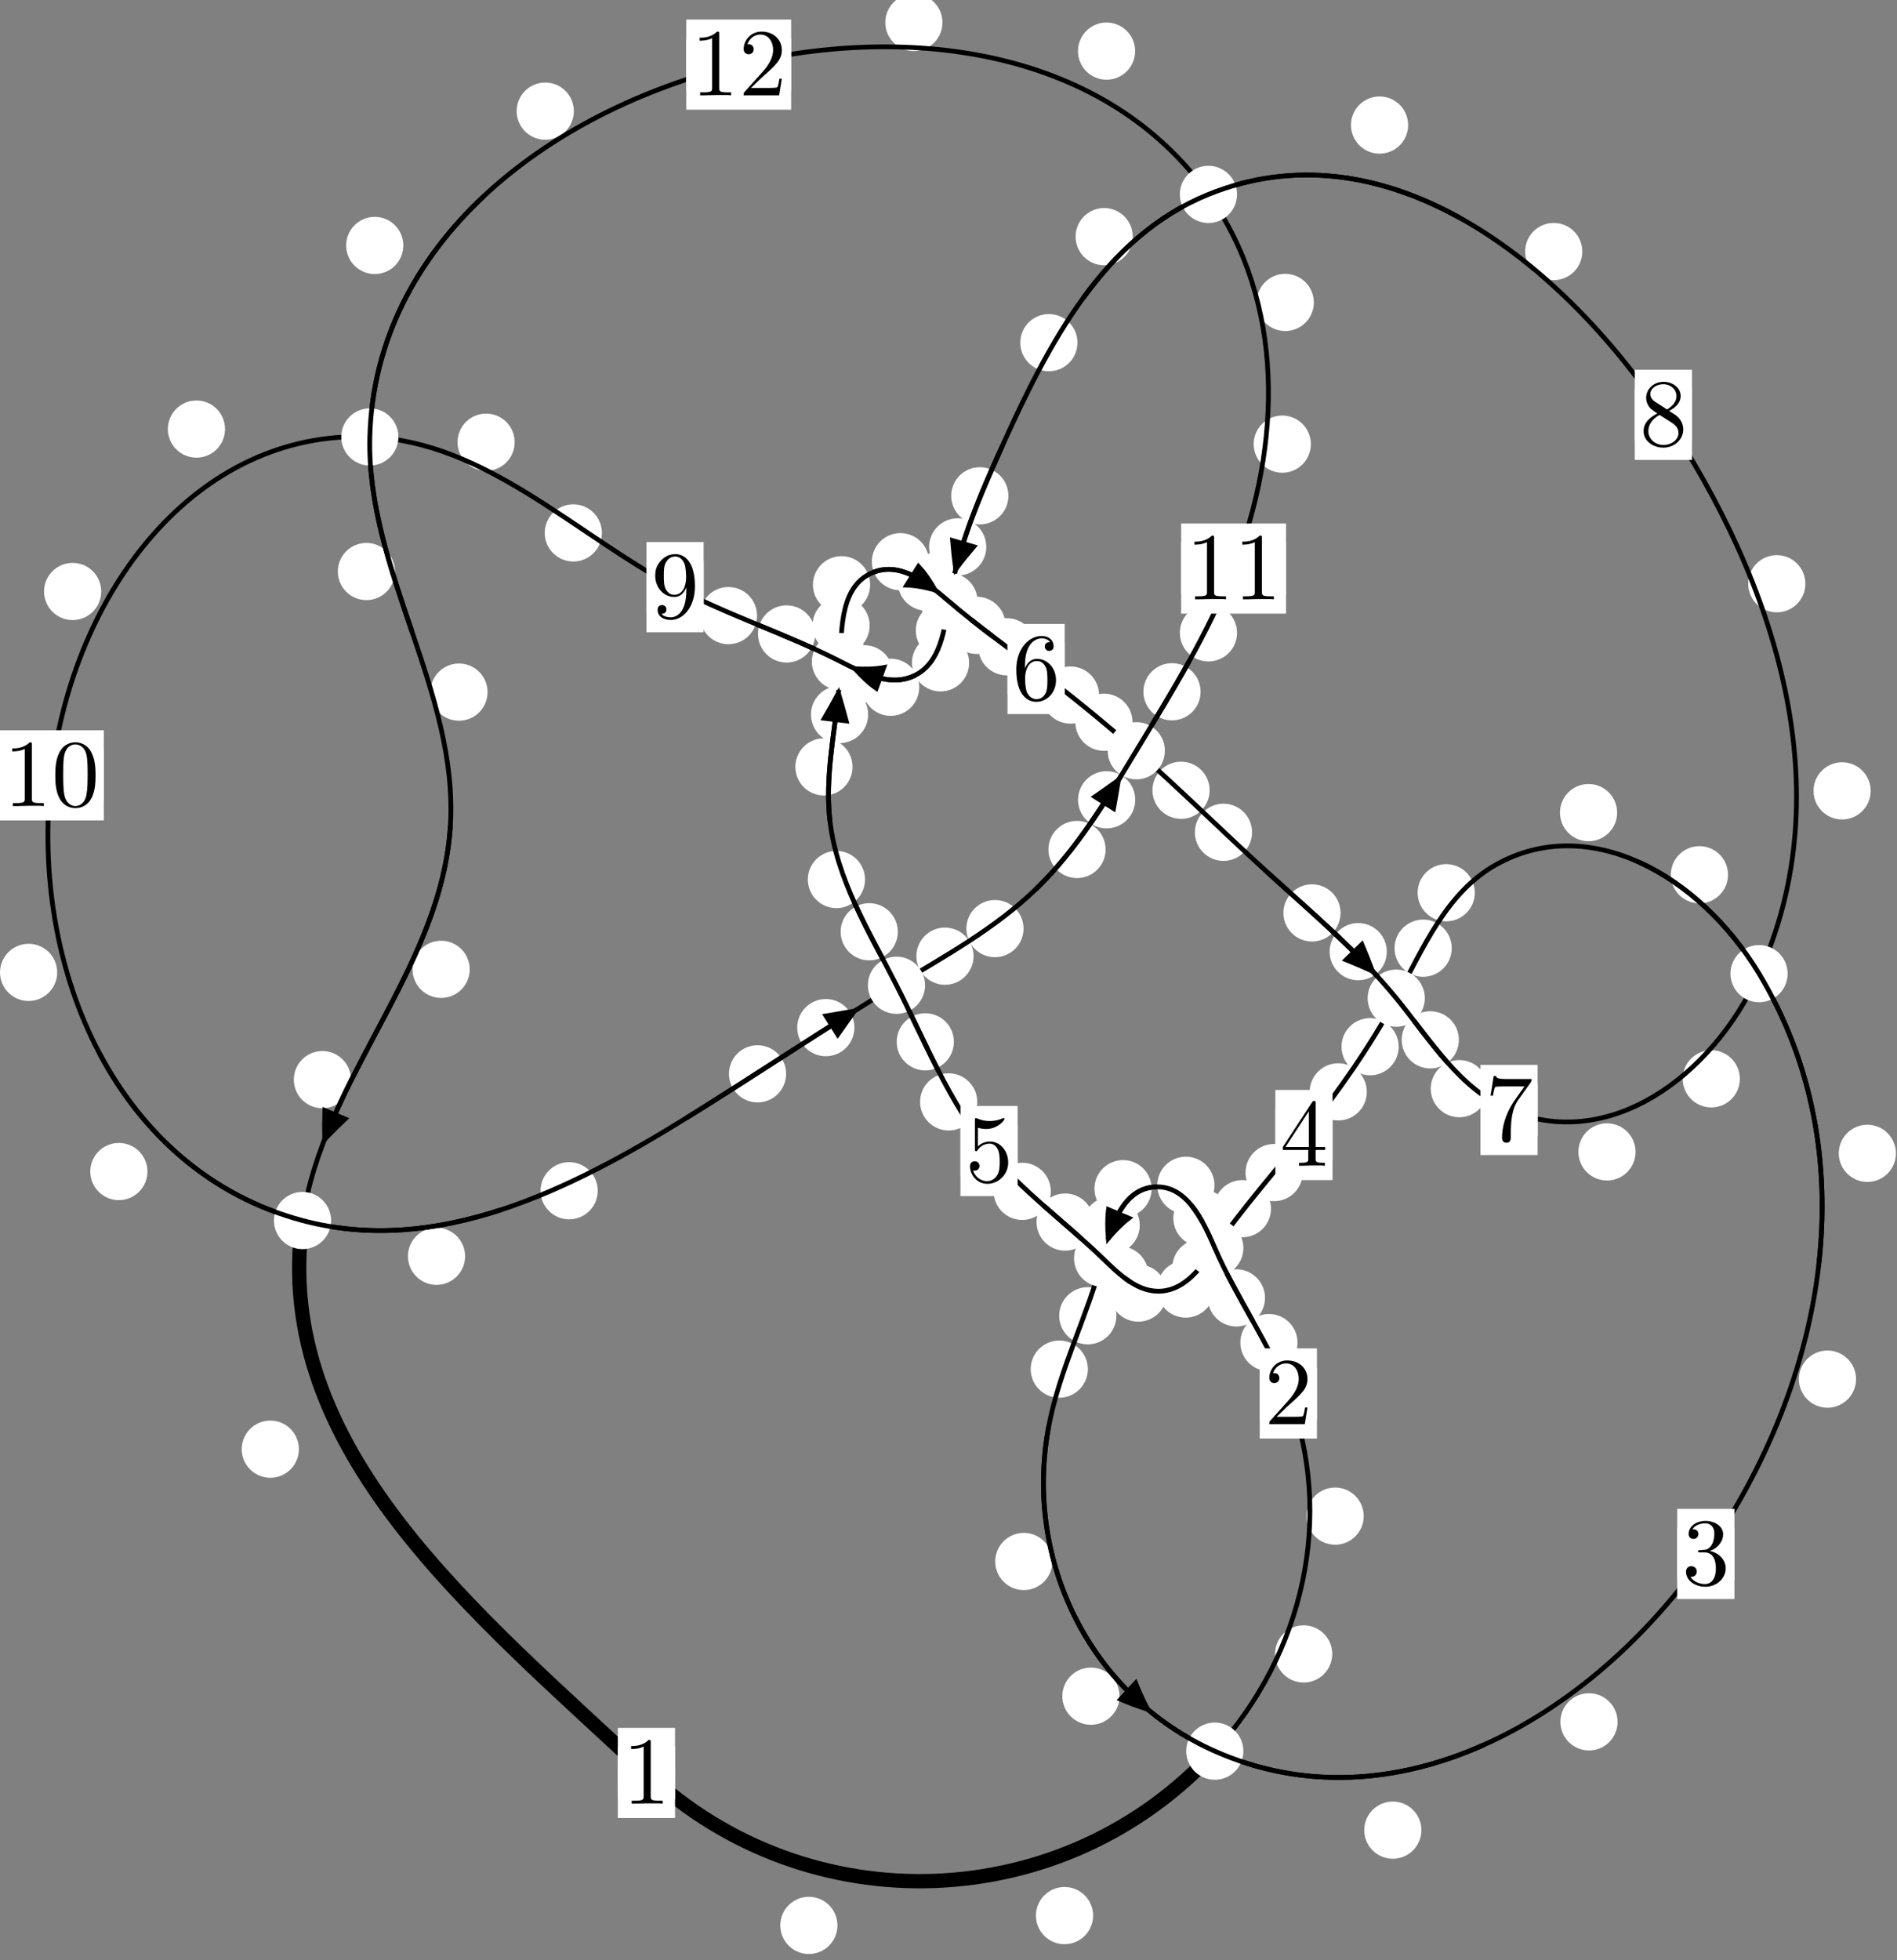 <?xml version="1.0"?>
<!-- Created by MetaPost 1.999 on 2021.07.06:0013 -->
<svg version="1.1" xmlns="http://www.w3.org/2000/svg" xmlns:xlink="http://www.w3.org/1999/xlink" width="198.32" height="204.838" viewBox="0 0 198.32 204.838">
<rect x="0" y="0" width="198.32" height="204.838" fill="#808080" stroke="none"/>
<!-- Original BoundingBox: -127.110275 -21.198257 71.209824 183.639496 -->
  <defs>
    <g transform="scale(0.01,0.01)" id="GLYPHcmr10_48">
      <path style="fill-rule: evenodd;" d="M460 -320C460 -400,455 -480,420 -554C374 -650,292 -666,250 -666C190 -666,117 -640,76 -547C44 -478,39 -400,39 -320C39 -245,43 -155,84 -79C127 2,200 22,249 22C303 22,379 1,423 -94C455 -163,460 -241,460 -320M249 -0C210 -0,151 -25,133 -121C122 -181,122 -273,122 -332C122 -396,122 -462,130 -516C149 -635,224 -644,249 -644C282 -644,348 -626,367 -527C377 -471,377 -395,377 -332C377 -257,377 -189,366 -125C351 -30,294 -0,249 -0"></path>
    </g>
    <g transform="scale(0.01,0.01)" id="GLYPHcmr10_49">
      <path style="fill-rule: evenodd;" d="M294 -640C294 -664,294 -666,271 -666C209 -602,121 -602,89 -602L89 -571C109 -571,168 -571,220 -597L220 -79C220 -43,217 -31,127 -31L95 -31L95 -0L257 -0L130 -3L217 -3L257 -3L297 -3L384 -3L419 -0L419 -31L387 -31C297 -31,294 -42,294 -79"></path>
    </g>
    <g transform="scale(0.01,0.01)" id="GLYPHcmr10_50">
      <path style="fill-rule: evenodd;" d="M127 -77L233 -180C389 -318,449 -372,449 -472C449 -586,359 -666,237 -666C124 -666,50 -574,50 -485C50 -429,100 -429,103 -429C120 -429,155 -441,155 -482C155 -508,137 -534,102 -534C94 -534,92 -534,89 -533C112 -598,166 -635,224 -635C315 -635,358 -554,358 -472C358 -392,308 -313,253 -251L61 -37C50 -26,50 -24,50 -0L421 -0L449 -174L424 -174C419 -144,412 -100,402 -85C395 -77,329 -77,307 -77"></path>
    </g>
    <g transform="scale(0.01,0.01)" id="GLYPHcmr10_51">
      <path style="fill-rule: evenodd;" d="M290 -352C372 -379,430 -449,430 -528C430 -610,342 -666,246 -666C145 -666,69 -606,69 -530C69 -497,91 -478,120 -478C151 -478,171 -500,171 -529C171 -579,124 -579,109 -579C140 -628,206 -641,242 -641C283 -641,338 -619,338 -529C338 -517,336 -459,310 -415C280 -367,246 -364,221 -363C213 -362,189 -360,182 -360C174 -359,167 -358,167 -348C167 -337,174 -337,191 -337L235 -337C317 -337,354 -269,354 -171C354 -35,285 -6,241 -6C198 -6,123 -23,88 -82C123 -77,154 -99,154 -137C154 -173,127 -193,98 -193C74 -193,42 -179,42 -135C42 -44,135 22,244 22C366 22,457 -69,457 -171C457 -253,394 -331,290 -352"></path>
    </g>
    <g transform="scale(0.01,0.01)" id="GLYPHcmr10_52">
      <path style="fill-rule: evenodd;" d="M294 -165L294 -78C294 -42,292 -31,218 -31L197 -31L197 -0L332 -0L238 -3L290 -3L332 -3L374 -3L427 -3L468 -0L468 -31L447 -31C373 -31,371 -42,371 -78L371 -165L471 -165L471 -196L371 -196L371 -651C371 -671,371 -677,355 -677C346 -677,343 -677,335 -665L28 -196L28 -165M300 -196L56 -196L300 -569"></path>
    </g>
    <g transform="scale(0.01,0.01)" id="GLYPHcmr10_53">
      <path style="fill-rule: evenodd;" d="M449 -201C449 -320,367 -420,259 -420C211 -420,168 -404,132 -369L132 -564C152 -558,185 -551,217 -551C340 -551,410 -642,410 -655C410 -661,407 -666,400 -666C399 -666,397 -666,392 -663C372 -654,323 -634,256 -634C216 -634,170 -641,123 -662C115 -665,113 -665,111 -665C101 -665,101 -657,101 -641L101 -345C101 -327,101 -319,115 -319C122 -319,124 -322,128 -328C139 -344,176 -398,257 -398C309 -398,334 -352,342 -334C358 -297,360 -258,360 -208C360 -173,360 -113,336 -71C312 -32,275 -6,229 -6C156 -6,99 -59,82 -118C85 -117,88 -116,99 -116C132 -116,149 -141,149 -165C149 -189,132 -214,99 -214C85 -214,50 -207,50 -161C50 -75,119 22,231 22C347 22,449 -74,449 -201"></path>
    </g>
    <g transform="scale(0.01,0.01)" id="GLYPHcmr10_54">
      <path style="fill-rule: evenodd;" d="M132 -328L132 -352C132 -605,256 -641,307 -641C331 -641,373 -635,395 -601C380 -601,340 -601,340 -556C340 -525,364 -510,386 -510C402 -510,432 -519,432 -558C432 -618,388 -666,305 -666C177 -666,42 -537,42 -316C42 -49,158 22,251 22C362 22,457 -72,457 -204C457 -331,368 -427,257 -427C189 -427,152 -376,132 -328M251 -6C188 -6,158 -66,152 -81C134 -128,134 -208,134 -226C134 -304,166 -404,256 -404C272 -404,318 -404,349 -342C367 -305,367 -254,367 -205C367 -157,367 -107,350 -71C320 -11,274 -6,251 -6"></path>
    </g>
    <g transform="scale(0.01,0.01)" id="GLYPHcmr10_55">
      <path style="fill-rule: evenodd;" d="M476 -609C485 -621,485 -623,485 -644L242 -644C120 -644,118 -657,114 -676L89 -676L56 -470L81 -470C84 -486,93 -549,106 -561C113 -567,191 -567,204 -567L411 -567C400 -551,321 -442,299 -409C209 -274,176 -135,176 -33C176 -23,176 22,222 22C268 22,268 -23,268 -33L268 -84C268 -139,271 -194,279 -248C283 -271,297 -357,341 -419"></path>
    </g>
    <g transform="scale(0.01,0.01)" id="GLYPHcmr10_56">
      <path style="fill-rule: evenodd;" d="M163 -457C117 -487,113 -521,113 -538C113 -599,178 -641,249 -641C322 -641,386 -589,386 -517C386 -460,347 -412,287 -377M309 -362C381 -399,430 -451,430 -517C430 -609,341 -666,250 -666C150 -666,69 -592,69 -499C69 -481,71 -436,113 -389C124 -377,161 -352,186 -335C128 -306,42 -250,42 -151C42 -45,144 22,249 22C362 22,457 -61,457 -168C457 -204,446 -249,408 -291C389 -312,373 -322,309 -362M209 -320L332 -242C360 -223,407 -193,407 -132C407 -58,332 -6,250 -6C164 -6,92 -68,92 -151C92 -209,124 -273,209 -320"></path>
    </g>
    <g transform="scale(0.01,0.01)" id="GLYPHcmr10_57">
      <path style="fill-rule: evenodd;" d="M367 -318L367 -286C367 -52,263 -6,205 -6C188 -6,134 -8,107 -42C151 -42,159 -71,159 -88C159 -119,135 -134,113 -134C97 -134,67 -125,67 -86C67 -19,121 22,206 22C335 22,457 -114,457 -329C457 -598,342 -666,253 -666C198 -666,149 -648,106 -603C65 -558,42 -516,42 -441C42 -316,130 -218,242 -218C303 -218,344 -260,367 -318M243 -241C227 -241,181 -241,150 -304C132 -341,132 -391,132 -440C132 -494,132 -541,153 -578C180 -628,218 -641,253 -641C299 -641,332 -607,349 -562C361 -530,365 -467,365 -421C365 -338,331 -241,243 -241"></path>
    </g>
  </defs>
  <path d="M87.55 201.21C87.55 200.417,87.235 199.657,86.675 199.096C86.115 198.536,85.354 198.221,84.562 198.221C83.769 198.221,83.009 198.536,82.448 199.096C81.888 199.657,81.573 200.417,81.573 201.21C81.573 202.002,81.888 202.762,82.448 203.323C83.009 203.883,83.769 204.198,84.562 204.198C85.354 204.198,86.115 203.883,86.675 203.323C87.235 202.762,87.55 202.002,87.55 201.21Z" style="fill: rgb(100%,100%,100%);stroke: none;"></path>
  <path d="M70.569 185.279C70.569 184.486,70.254 183.726,69.694 183.166C69.133 182.605,68.373 182.29,67.58 182.29C66.788 182.29,66.028 182.605,65.467 183.166C64.907 183.726,64.592 184.486,64.592 185.279C64.592 186.072,64.907 186.832,65.467 187.392C66.028 187.953,66.788 188.268,67.58 188.268C68.373 188.268,69.133 187.953,69.694 187.392C70.254 186.832,70.569 186.072,70.569 185.279Z" style="fill: rgb(100%,100%,100%);stroke: none;"></path>
  <path d="M139.278 172.839C139.278 172.047,138.963 171.286,138.403 170.726C137.842 170.165,137.082 169.851,136.29 169.851C135.497 169.851,134.737 170.165,134.176 170.726C133.616 171.286,133.301 172.047,133.301 172.839C133.301 173.632,133.616 174.392,134.176 174.953C134.737 175.513,135.497 175.828,136.29 175.828C137.082 175.828,137.842 175.513,138.403 174.953C138.963 174.392,139.278 173.632,139.278 172.839Z" style="fill: rgb(100%,100%,100%);stroke: none;"></path>
  <path d="M114.278 200.184C114.278 199.392,113.963 198.632,113.402 198.071C112.842 197.511,112.082 197.196,111.289 197.196C110.496 197.196,109.736 197.511,109.176 198.071C108.615 198.632,108.3 199.392,108.3 200.184C108.3 200.977,108.615 201.737,109.176 202.298C109.736 202.858,110.496 203.173,111.289 203.173C112.082 203.173,112.842 202.858,113.402 202.298C113.963 201.737,114.278 200.977,114.278 200.184Z" style="fill: rgb(100%,100%,100%);stroke: none;"></path>
  <path d="M135.647 140.302C135.647 139.51,135.332 138.75,134.772 138.189C134.211 137.629,133.451 137.314,132.658 137.314C131.866 137.314,131.106 137.629,130.545 138.189C129.985 138.75,129.67 139.51,129.67 140.302C129.67 141.095,129.985 141.855,130.545 142.416C131.106 142.976,131.866 143.291,132.658 143.291C133.451 143.291,134.211 142.976,134.772 142.416C135.332 141.855,135.647 141.095,135.647 140.302Z" style="fill: rgb(100%,100%,100%);stroke: none;"></path>
  <path d="M142.569 158.439C142.569 157.647,142.254 156.887,141.694 156.326C141.133 155.766,140.373 155.451,139.58 155.451C138.788 155.451,138.028 155.766,137.467 156.326C136.907 156.887,136.592 157.647,136.592 158.439C136.592 159.232,136.907 159.992,137.467 160.553C138.028 161.113,138.788 161.428,139.58 161.428C140.373 161.428,141.133 161.113,141.694 160.553C142.254 159.992,142.569 159.232,142.569 158.439Z" style="fill: rgb(100%,100%,100%);stroke: none;"></path>
  <path d="M128.641 127.297C128.641 126.504,128.326 125.744,127.765 125.183C127.205 124.623,126.445 124.308,125.652 124.308C124.859 124.308,124.099 124.623,123.539 125.183C122.978 125.744,122.663 126.504,122.663 127.297C122.663 128.089,122.978 128.849,123.539 129.41C124.099 129.97,124.859 130.285,125.652 130.285C126.445 130.285,127.205 129.97,127.765 129.41C128.326 128.849,128.641 128.089,128.641 127.297Z" style="fill: rgb(100%,100%,100%);stroke: none;"></path>
  <path d="M132.248 135.633C132.248 134.841,131.933 134.08,131.372 133.52C130.812 132.959,130.052 132.645,129.259 132.645C128.466 132.645,127.706 132.959,127.146 133.52C126.585 134.08,126.27 134.841,126.27 135.633C126.27 136.426,126.585 137.186,127.146 137.747C127.706 138.307,128.466 138.622,129.259 138.622C130.052 138.622,130.812 138.307,131.372 137.747C131.933 137.186,132.248 136.426,132.248 135.633Z" style="fill: rgb(100%,100%,100%);stroke: none;"></path>
  <path d="M120.397 124.22C120.397 123.428,120.082 122.668,119.521 122.107C118.961 121.547,118.201 121.232,117.408 121.232C116.615 121.232,115.855 121.547,115.295 122.107C114.734 122.668,114.419 123.428,114.419 124.22C114.419 125.013,114.734 125.773,115.295 126.334C115.855 126.894,116.615 127.209,117.408 127.209C118.201 127.209,118.961 126.894,119.521 126.334C120.082 125.773,120.397 125.013,120.397 124.22Z" style="fill: rgb(100%,100%,100%);stroke: none;"></path>
  <path d="M126.964 123.864C126.964 123.071,126.649 122.311,126.089 121.751C125.528 121.19,124.768 120.875,123.975 120.875C123.183 120.875,122.423 121.19,121.862 121.751C121.302 122.311,120.987 123.071,120.987 123.864C120.987 124.657,121.302 125.417,121.862 125.977C122.423 126.538,123.183 126.853,123.975 126.853C124.768 126.853,125.528 126.538,126.089 125.977C126.649 125.417,126.964 124.657,126.964 123.864Z" style="fill: rgb(100%,100%,100%);stroke: none;"></path>
  <path d="M116.709 137.5C116.709 136.708,116.394 135.947,115.834 135.387C115.273 134.827,114.513 134.512,113.721 134.512C112.928 134.512,112.168 134.827,111.607 135.387C111.047 135.947,110.732 136.708,110.732 137.5C110.732 138.293,111.047 139.053,111.607 139.614C112.168 140.174,112.928 140.489,113.721 140.489C114.513 140.489,115.273 140.174,115.834 139.614C116.394 139.053,116.709 138.293,116.709 137.5Z" style="fill: rgb(100%,100%,100%);stroke: none;"></path>
  <path d="M119.154 128.04C119.154 127.248,118.839 126.488,118.279 125.927C117.719 125.367,116.958 125.052,116.166 125.052C115.373 125.052,114.613 125.367,114.052 125.927C113.492 126.488,113.177 127.248,113.177 128.04C113.177 128.833,113.492 129.593,114.052 130.154C114.613 130.714,115.373 131.029,116.166 131.029C116.958 131.029,117.719 130.714,118.279 130.154C118.839 129.593,119.154 128.833,119.154 128.04Z" style="fill: rgb(100%,100%,100%);stroke: none;"></path>
  <path d="M110.02 163.179C110.02 162.386,109.705 161.626,109.145 161.066C108.584 160.505,107.824 160.19,107.031 160.19C106.239 160.19,105.478 160.505,104.918 161.066C104.358 161.626,104.043 162.386,104.043 163.179C104.043 163.972,104.358 164.732,104.918 165.292C105.478 165.853,106.239 166.168,107.031 166.168C107.824 166.168,108.584 165.853,109.145 165.292C109.705 164.732,110.02 163.972,110.02 163.179Z" style="fill: rgb(100%,100%,100%);stroke: none;"></path>
  <path d="M113.73 143.078C113.73 142.285,113.416 141.525,112.855 140.965C112.295 140.404,111.534 140.089,110.742 140.089C109.949 140.089,109.189 140.404,108.628 140.965C108.068 141.525,107.753 142.285,107.753 143.078C107.753 143.871,108.068 144.631,108.628 145.191C109.189 145.752,109.949 146.067,110.742 146.067C111.534 146.067,112.295 145.752,112.855 145.191C113.416 144.631,113.73 143.871,113.73 143.078Z" style="fill: rgb(100%,100%,100%);stroke: none;"></path>
  <path d="M148.6 191.255C148.6 190.462,148.285 189.702,147.724 189.142C147.164 188.581,146.404 188.266,145.611 188.266C144.818 188.266,144.058 188.581,143.498 189.142C142.937 189.702,142.622 190.462,142.622 191.255C142.622 192.048,142.937 192.808,143.498 193.368C144.058 193.929,144.818 194.244,145.611 194.244C146.404 194.244,147.164 193.929,147.724 193.368C148.285 192.808,148.6 192.048,148.6 191.255Z" style="fill: rgb(100%,100%,100%);stroke: none;"></path>
  <path d="M117.037 177.255C117.037 176.462,116.722 175.702,116.161 175.142C115.601 174.581,114.841 174.266,114.048 174.266C113.255 174.266,112.495 174.581,111.935 175.142C111.374 175.702,111.059 176.462,111.059 177.255C111.059 178.048,111.374 178.808,111.935 179.368C112.495 179.929,113.255 180.244,114.048 180.244C114.841 180.244,115.601 179.929,116.161 179.368C116.722 178.808,117.037 178.048,117.037 177.255Z" style="fill: rgb(100%,100%,100%);stroke: none;"></path>
  <path d="M194.039 144.122C194.039 143.329,193.724 142.569,193.164 142.009C192.603 141.448,191.843 141.133,191.05 141.133C190.258 141.133,189.498 141.448,188.937 142.009C188.377 142.569,188.062 143.329,188.062 144.122C188.062 144.915,188.377 145.675,188.937 146.235C189.498 146.796,190.258 147.111,191.05 147.111C191.843 147.111,192.603 146.796,193.164 146.235C193.724 145.675,194.039 144.915,194.039 144.122Z" style="fill: rgb(100%,100%,100%);stroke: none;"></path>
  <path d="M169.108 179.938C169.108 179.145,168.793 178.385,168.232 177.825C167.672 177.264,166.912 176.949,166.119 176.949C165.326 176.949,164.566 177.264,164.006 177.825C163.445 178.385,163.13 179.145,163.13 179.938C163.13 180.731,163.445 181.491,164.006 182.051C164.566 182.612,165.326 182.927,166.119 182.927C166.912 182.927,167.672 182.612,168.232 182.051C168.793 181.491,169.108 180.731,169.108 179.938Z" style="fill: rgb(100%,100%,100%);stroke: none;"></path>
  <path d="M180.655 91.414C180.655 90.621,180.34 89.861,179.779 89.301C179.219 88.74,178.459 88.425,177.666 88.425C176.873 88.425,176.113 88.74,175.553 89.301C174.992 89.861,174.677 90.621,174.677 91.414C174.677 92.207,174.992 92.967,175.553 93.527C176.113 94.088,176.873 94.403,177.666 94.403C178.459 94.403,179.219 94.088,179.779 93.527C180.34 92.967,180.655 92.207,180.655 91.414Z" style="fill: rgb(100%,100%,100%);stroke: none;"></path>
  <path d="M198.21 120.526C198.21 119.734,197.895 118.973,197.334 118.413C196.774 117.853,196.014 117.538,195.221 117.538C194.428 117.538,193.668 117.853,193.108 118.413C192.547 118.973,192.232 119.734,192.232 120.526C192.232 121.319,192.547 122.079,193.108 122.64C193.668 123.2,194.428 123.515,195.221 123.515C196.014 123.515,196.774 123.2,197.334 122.64C197.895 122.079,198.21 121.319,198.21 120.526Z" style="fill: rgb(100%,100%,100%);stroke: none;"></path>
  <path d="M154.182 93.292C154.182 92.499,153.867 91.739,153.306 91.179C152.746 90.618,151.986 90.303,151.193 90.303C150.4 90.303,149.64 90.618,149.08 91.179C148.519 91.739,148.204 92.499,148.204 93.292C148.204 94.085,148.519 94.845,149.08 95.405C149.64 95.966,150.4 96.281,151.193 96.281C151.986 96.281,152.746 95.966,153.306 95.405C153.867 94.845,154.182 94.085,154.182 93.292Z" style="fill: rgb(100%,100%,100%);stroke: none;"></path>
  <path d="M169.062 84.919C169.062 84.127,168.747 83.366,168.186 82.806C167.626 82.245,166.866 81.93,166.073 81.93C165.28 81.93,164.52 82.245,163.96 82.806C163.399 83.366,163.084 84.127,163.084 84.919C163.084 85.712,163.399 86.472,163.96 87.033C164.52 87.593,165.28 87.908,166.073 87.908C166.866 87.908,167.626 87.593,168.186 87.033C168.747 86.472,169.062 85.712,169.062 84.919Z" style="fill: rgb(100%,100%,100%);stroke: none;"></path>
  <path d="M146.223 109.384C146.223 108.591,145.908 107.831,145.348 107.271C144.787 106.71,144.027 106.395,143.235 106.395C142.442 106.395,141.682 106.71,141.121 107.271C140.561 107.831,140.246 108.591,140.246 109.384C140.246 110.177,140.561 110.937,141.121 111.497C141.682 112.058,142.442 112.373,143.235 112.373C144.027 112.373,144.787 112.058,145.348 111.497C145.908 110.937,146.223 110.177,146.223 109.384Z" style="fill: rgb(100%,100%,100%);stroke: none;"></path>
  <path d="M151.77 99.089C151.77 98.296,151.455 97.536,150.894 96.976C150.334 96.415,149.574 96.1,148.781 96.1C147.988 96.1,147.228 96.415,146.668 96.976C146.107 97.536,145.792 98.296,145.792 99.089C145.792 99.882,146.107 100.642,146.668 101.202C147.228 101.763,147.988 102.078,148.781 102.078C149.574 102.078,150.334 101.763,150.894 101.202C151.455 100.642,151.77 99.882,151.77 99.089Z" style="fill: rgb(100%,100%,100%);stroke: none;"></path>
  <path d="M136.19 122.538C136.19 121.745,135.875 120.985,135.315 120.424C134.754 119.864,133.994 119.549,133.201 119.549C132.409 119.549,131.648 119.864,131.088 120.424C130.527 120.985,130.213 121.745,130.213 122.538C130.213 123.33,130.527 124.091,131.088 124.651C131.648 125.211,132.409 125.526,133.201 125.526C133.994 125.526,134.754 125.211,135.315 124.651C135.875 124.091,136.19 123.33,136.19 122.538Z" style="fill: rgb(100%,100%,100%);stroke: none;"></path>
  <path d="M142.894 114.102C142.894 113.31,142.579 112.549,142.019 111.989C141.458 111.428,140.698 111.114,139.905 111.114C139.113 111.114,138.352 111.428,137.792 111.989C137.231 112.549,136.916 113.31,136.916 114.102C136.916 114.895,137.231 115.655,137.792 116.216C138.352 116.776,139.113 117.091,139.905 117.091C140.698 117.091,141.458 116.776,142.019 116.216C142.579 115.655,142.894 114.895,142.894 114.102Z" style="fill: rgb(100%,100%,100%);stroke: none;"></path>
  <path d="M128.538 132.474C128.538 131.682,128.223 130.921,127.663 130.361C127.102 129.8,126.342 129.486,125.549 129.486C124.757 129.486,123.996 129.8,123.436 130.361C122.875 130.921,122.56 131.682,122.56 132.474C122.56 133.267,122.875 134.027,123.436 134.588C123.996 135.148,124.757 135.463,125.549 135.463C126.342 135.463,127.102 135.148,127.663 134.588C128.223 134.027,128.538 133.267,128.538 132.474Z" style="fill: rgb(100%,100%,100%);stroke: none;"></path>
  <path d="M132.874 126.311C132.874 125.518,132.559 124.758,131.999 124.197C131.438 123.637,130.678 123.322,129.885 123.322C129.093 123.322,128.332 123.637,127.772 124.197C127.211 124.758,126.897 125.518,126.897 126.311C126.897 127.103,127.211 127.863,127.772 128.424C128.332 128.984,129.093 129.299,129.885 129.299C130.678 129.299,131.438 128.984,131.999 128.424C132.559 127.863,132.874 127.103,132.874 126.311Z" style="fill: rgb(100%,100%,100%);stroke: none;"></path>
  <path d="M121.987 135.13C121.987 134.338,121.672 133.578,121.112 133.017C120.552 132.457,119.791 132.142,118.999 132.142C118.206 132.142,117.446 132.457,116.885 133.017C116.325 133.578,116.01 134.338,116.01 135.13C116.01 135.923,116.325 136.683,116.885 137.244C117.446 137.804,118.206 138.119,118.999 138.119C119.791 138.119,120.552 137.804,121.112 137.244C121.672 136.683,121.987 135.923,121.987 135.13Z" style="fill: rgb(100%,100%,100%);stroke: none;"></path>
  <path d="M126.949 134.709C126.949 133.916,126.634 133.156,126.074 132.596C125.513 132.035,124.753 131.72,123.961 131.72C123.168 131.72,122.408 132.035,121.847 132.596C121.287 133.156,120.972 133.916,120.972 134.709C120.972 135.502,121.287 136.262,121.847 136.822C122.408 137.383,123.168 137.698,123.961 137.698C124.753 137.698,125.513 137.383,126.074 136.822C126.634 136.262,126.949 135.502,126.949 134.709Z" style="fill: rgb(100%,100%,100%);stroke: none;"></path>
  <path d="M114.34 127.708C114.34 126.916,114.025 126.155,113.465 125.595C112.904 125.035,112.144 124.72,111.351 124.72C110.559 124.72,109.799 125.035,109.238 125.595C108.678 126.155,108.363 126.916,108.363 127.708C108.363 128.501,108.678 129.261,109.238 129.822C109.799 130.382,110.559 130.697,111.351 130.697C112.144 130.697,112.904 130.382,113.465 129.822C114.025 129.261,114.34 128.501,114.34 127.708Z" style="fill: rgb(100%,100%,100%);stroke: none;"></path>
  <path d="M120.056 133.227C120.056 132.435,119.741 131.675,119.18 131.114C118.62 130.554,117.859 130.239,117.067 130.239C116.274 130.239,115.514 130.554,114.953 131.114C114.393 131.675,114.078 132.435,114.078 133.227C114.078 134.02,114.393 134.78,114.953 135.341C115.514 135.901,116.274 136.216,117.067 136.216C117.859 136.216,118.62 135.901,119.18 135.341C119.741 134.78,120.056 134.02,120.056 133.227Z" style="fill: rgb(100%,100%,100%);stroke: none;"></path>
  <path d="M102.166 115.15C102.166 114.357,101.851 113.597,101.291 113.037C100.73 112.476,99.97 112.161,99.177 112.161C98.385 112.161,97.625 112.476,97.064 113.037C96.504 113.597,96.189 114.357,96.189 115.15C96.189 115.943,96.504 116.703,97.064 117.263C97.625 117.824,98.385 118.139,99.177 118.139C99.97 118.139,100.73 117.824,101.291 117.263C101.851 116.703,102.166 115.943,102.166 115.15Z" style="fill: rgb(100%,100%,100%);stroke: none;"></path>
  <path d="M109.855 124.498C109.855 123.706,109.54 122.945,108.98 122.385C108.419 121.824,107.659 121.51,106.866 121.51C106.074 121.51,105.314 121.824,104.753 122.385C104.193 122.945,103.878 123.706,103.878 124.498C103.878 125.291,104.193 126.051,104.753 126.612C105.314 127.172,106.074 127.487,106.866 127.487C107.659 127.487,108.419 127.172,108.98 126.612C109.54 126.051,109.855 125.291,109.855 124.498Z" style="fill: rgb(100%,100%,100%);stroke: none;"></path>
  <path d="M93.862 97.373C93.862 96.58,93.547 95.82,92.986 95.259C92.426 94.699,91.666 94.384,90.873 94.384C90.08 94.384,89.32 94.699,88.76 95.259C88.199 95.82,87.884 96.58,87.884 97.373C87.884 98.165,88.199 98.925,88.76 99.486C89.32 100.046,90.08 100.361,90.873 100.361C91.666 100.361,92.426 100.046,92.986 99.486C93.547 98.925,93.862 98.165,93.862 97.373Z" style="fill: rgb(100%,100%,100%);stroke: none;"></path>
  <path d="M99.722 108.875C99.722 108.082,99.408 107.322,98.847 106.762C98.287 106.201,97.526 105.886,96.734 105.886C95.941 105.886,95.181 106.201,94.62 106.762C94.06 107.322,93.745 108.082,93.745 108.875C93.745 109.668,94.06 110.428,94.62 110.988C95.181 111.549,95.941 111.864,96.734 111.864C97.526 111.864,98.287 111.549,98.847 110.988C99.408 110.428,99.722 109.668,99.722 108.875Z" style="fill: rgb(100%,100%,100%);stroke: none;"></path>
  <path d="M89.127 80.141C89.127 79.349,88.813 78.589,88.252 78.028C87.692 77.468,86.931 77.153,86.139 77.153C85.346 77.153,84.586 77.468,84.025 78.028C83.465 78.589,83.15 79.349,83.15 80.141C83.15 80.934,83.465 81.694,84.025 82.255C84.586 82.815,85.346 83.13,86.139 83.13C86.931 83.13,87.692 82.815,88.252 82.255C88.813 81.694,89.127 80.934,89.127 80.141Z" style="fill: rgb(100%,100%,100%);stroke: none;"></path>
  <path d="M90.432 91.912C90.432 91.119,90.117 90.359,89.556 89.798C88.996 89.238,88.236 88.923,87.443 88.923C86.65 88.923,85.89 89.238,85.33 89.798C84.769 90.359,84.454 91.119,84.454 91.912C84.454 92.704,84.769 93.465,85.33 94.025C85.89 94.586,86.65 94.901,87.443 94.901C88.236 94.901,88.996 94.586,89.556 94.025C90.117 93.465,90.432 92.704,90.432 91.912Z" style="fill: rgb(100%,100%,100%);stroke: none;"></path>
  <path d="M90.917 65.374C90.917 64.581,90.602 63.821,90.042 63.261C89.481 62.7,88.721 62.385,87.929 62.385C87.136 62.385,86.376 62.7,85.815 63.261C85.255 63.821,84.94 64.581,84.94 65.374C84.94 66.167,85.255 66.927,85.815 67.487C86.376 68.048,87.136 68.363,87.929 68.363C88.721 68.363,89.481 68.048,90.042 67.487C90.602 66.927,90.917 66.167,90.917 65.374Z" style="fill: rgb(100%,100%,100%);stroke: none;"></path>
  <path d="M90.759 74.67C90.759 73.877,90.444 73.117,89.883 72.557C89.323 71.996,88.563 71.681,87.77 71.681C86.977 71.681,86.217 71.996,85.657 72.557C85.096 73.117,84.781 73.877,84.781 74.67C84.781 75.463,85.096 76.223,85.657 76.783C86.217 77.344,86.977 77.659,87.77 77.659C88.563 77.659,89.323 77.344,89.883 76.783C90.444 76.223,90.759 75.463,90.759 74.67Z" style="fill: rgb(100%,100%,100%);stroke: none;"></path>
  <path d="M97.124 58.698C97.124 57.905,96.809 57.145,96.249 56.585C95.688 56.024,94.928 55.709,94.136 55.709C93.343 55.709,92.583 56.024,92.022 56.585C91.462 57.145,91.147 57.905,91.147 58.698C91.147 59.491,91.462 60.251,92.022 60.811C92.583 61.372,93.343 61.687,94.136 61.687C94.928 61.687,95.688 61.372,96.249 60.811C96.809 60.251,97.124 59.491,97.124 58.698Z" style="fill: rgb(100%,100%,100%);stroke: none;"></path>
  <path d="M90.966 61.109C90.966 60.316,90.651 59.556,90.09 58.996C89.53 58.435,88.77 58.12,87.977 58.12C87.184 58.12,86.424 58.435,85.864 58.996C85.303 59.556,84.988 60.316,84.988 61.109C84.988 61.902,85.303 62.662,85.864 63.222C86.424 63.783,87.184 64.098,87.977 64.098C88.77 64.098,89.53 63.783,90.09 63.222C90.651 62.662,90.966 61.902,90.966 61.109Z" style="fill: rgb(100%,100%,100%);stroke: none;"></path>
  <path d="M105.12 65.354C105.12 64.561,104.805 63.801,104.244 63.241C103.684 62.68,102.924 62.365,102.131 62.365C101.338 62.365,100.578 62.68,100.018 63.241C99.457 63.801,99.142 64.561,99.142 65.354C99.142 66.147,99.457 66.907,100.018 67.467C100.578 68.028,101.338 68.343,102.131 68.343C102.924 68.343,103.684 68.028,104.244 67.467C104.805 66.907,105.12 66.147,105.12 65.354Z" style="fill: rgb(100%,100%,100%);stroke: none;"></path>
  <path d="M99.841 60.831C99.841 60.038,99.526 59.278,98.965 58.717C98.405 58.157,97.645 57.842,96.852 57.842C96.059 57.842,95.299 58.157,94.739 58.717C94.178 59.278,93.863 60.038,93.863 60.831C93.863 61.623,94.178 62.383,94.739 62.944C95.299 63.504,96.059 63.819,96.852 63.819C97.645 63.819,98.405 63.504,98.965 62.944C99.526 62.383,99.841 61.623,99.841 60.831Z" style="fill: rgb(100%,100%,100%);stroke: none;"></path>
  <path d="M114.9 72.635C114.9 71.843,114.585 71.082,114.024 70.522C113.464 69.961,112.704 69.646,111.911 69.646C111.118 69.646,110.358 69.961,109.798 70.522C109.237 71.082,108.922 71.843,108.922 72.635C108.922 73.428,109.237 74.188,109.798 74.749C110.358 75.309,111.118 75.624,111.911 75.624C112.704 75.624,113.464 75.309,114.024 74.749C114.585 74.188,114.9 73.428,114.9 72.635Z" style="fill: rgb(100%,100%,100%);stroke: none;"></path>
  <path d="M108.247 67.591C108.247 66.799,107.932 66.038,107.372 65.478C106.811 64.917,106.051 64.602,105.259 64.602C104.466 64.602,103.706 64.917,103.145 65.478C102.585 66.038,102.27 66.799,102.27 67.591C102.27 68.384,102.585 69.144,103.145 69.705C103.706 70.265,104.466 70.58,105.259 70.58C106.051 70.58,106.811 70.265,107.372 69.705C107.932 69.144,108.247 68.384,108.247 67.591Z" style="fill: rgb(100%,100%,100%);stroke: none;"></path>
  <path d="M126.46 82.585C126.46 81.792,126.145 81.032,125.584 80.471C125.024 79.911,124.264 79.596,123.471 79.596C122.678 79.596,121.918 79.911,121.358 80.471C120.797 81.032,120.482 81.792,120.482 82.585C120.482 83.377,120.797 84.137,121.358 84.698C121.918 85.258,122.678 85.573,123.471 85.573C124.264 85.573,125.024 85.258,125.584 84.698C126.145 84.137,126.46 83.377,126.46 82.585Z" style="fill: rgb(100%,100%,100%);stroke: none;"></path>
  <path d="M118.402 75.475C118.402 74.683,118.087 73.922,117.526 73.362C116.966 72.801,116.206 72.486,115.413 72.486C114.62 72.486,113.86 72.801,113.3 73.362C112.739 73.922,112.424 74.683,112.424 75.475C112.424 76.268,112.739 77.028,113.3 77.589C113.86 78.149,114.62 78.464,115.413 78.464C116.206 78.464,116.966 78.149,117.526 77.589C118.087 77.028,118.402 76.268,118.402 75.475Z" style="fill: rgb(100%,100%,100%);stroke: none;"></path>
  <path d="M140.148 95.401C140.148 94.609,139.833 93.849,139.272 93.288C138.712 92.728,137.952 92.413,137.159 92.413C136.366 92.413,135.606 92.728,135.046 93.288C134.485 93.849,134.17 94.609,134.17 95.401C134.17 96.194,134.485 96.954,135.046 97.515C135.606 98.075,136.366 98.39,137.159 98.39C137.952 98.39,138.712 98.075,139.272 97.515C139.833 96.954,140.148 96.194,140.148 95.401Z" style="fill: rgb(100%,100%,100%);stroke: none;"></path>
  <path d="M130.896 86.977C130.896 86.184,130.581 85.424,130.02 84.863C129.46 84.303,128.7 83.988,127.907 83.988C127.114 83.988,126.354 84.303,125.794 84.863C125.233 85.424,124.918 86.184,124.918 86.977C124.918 87.769,125.233 88.529,125.794 89.09C126.354 89.65,127.114 89.965,127.907 89.965C128.7 89.965,129.46 89.65,130.02 89.09C130.581 88.529,130.896 87.769,130.896 86.977Z" style="fill: rgb(100%,100%,100%);stroke: none;"></path>
  <path d="M152.516 108.666C152.516 107.873,152.202 107.113,151.641 106.553C151.081 105.992,150.32 105.677,149.528 105.677C148.735 105.677,147.975 105.992,147.414 106.553C146.854 107.113,146.539 107.873,146.539 108.666C146.539 109.459,146.854 110.219,147.414 110.779C147.975 111.34,148.735 111.655,149.528 111.655C150.32 111.655,151.081 111.34,151.641 110.779C152.202 110.219,152.516 109.459,152.516 108.666Z" style="fill: rgb(100%,100%,100%);stroke: none;"></path>
  <path d="M144.982 99.45C144.982 98.657,144.668 97.897,144.107 97.337C143.547 96.776,142.786 96.461,141.994 96.461C141.201 96.461,140.441 96.776,139.88 97.337C139.32 97.897,139.005 98.657,139.005 99.45C139.005 100.243,139.32 101.003,139.88 101.563C140.441 102.124,141.201 102.439,141.994 102.439C142.786 102.439,143.547 102.124,144.107 101.563C144.668 101.003,144.982 100.243,144.982 99.45Z" style="fill: rgb(100%,100%,100%);stroke: none;"></path>
  <path d="M170.989 120.378C170.989 119.585,170.674 118.825,170.114 118.264C169.553 117.704,168.793 117.389,168.001 117.389C167.208 117.389,166.448 117.704,165.887 118.264C165.327 118.825,165.012 119.585,165.012 120.378C165.012 121.17,165.327 121.93,165.887 122.491C166.448 123.051,167.208 123.366,168.001 123.366C168.793 123.366,169.553 123.051,170.114 122.491C170.674 121.93,170.989 121.17,170.989 120.378Z" style="fill: rgb(100%,100%,100%);stroke: none;"></path>
  <path d="M155.551 113.768C155.551 112.975,155.236 112.215,154.675 111.654C154.115 111.094,153.355 110.779,152.562 110.779C151.769 110.779,151.009 111.094,150.449 111.654C149.888 112.215,149.573 112.975,149.573 113.768C149.573 114.56,149.888 115.32,150.449 115.881C151.009 116.441,151.769 116.756,152.562 116.756C153.355 116.756,154.115 116.441,154.675 115.881C155.236 115.32,155.551 114.56,155.551 113.768Z" style="fill: rgb(100%,100%,100%);stroke: none;"></path>
  <path d="M195.568 82.648C195.568 81.855,195.253 81.095,194.693 80.535C194.133 79.974,193.372 79.659,192.58 79.659C191.787 79.659,191.027 79.974,190.466 80.535C189.906 81.095,189.591 81.855,189.591 82.648C189.591 83.441,189.906 84.201,190.466 84.761C191.027 85.322,191.787 85.637,192.58 85.637C193.372 85.637,194.133 85.322,194.693 84.761C195.253 84.201,195.568 83.441,195.568 82.648Z" style="fill: rgb(100%,100%,100%);stroke: none;"></path>
  <path d="M181.892 112.741C181.892 111.948,181.577 111.188,181.016 110.628C180.456 110.067,179.696 109.752,178.903 109.752C178.11 109.752,177.35 110.067,176.79 110.628C176.229 111.188,175.914 111.948,175.914 112.741C175.914 113.534,176.229 114.294,176.79 114.854C177.35 115.415,178.11 115.73,178.903 115.73C179.696 115.73,180.456 115.415,181.016 114.854C181.577 114.294,181.892 113.534,181.892 112.741Z" style="fill: rgb(100%,100%,100%);stroke: none;"></path>
  <path d="M165.422 26.286C165.422 25.494,165.107 24.733,164.547 24.173C163.986 23.612,163.226 23.298,162.433 23.298C161.641 23.298,160.88 23.612,160.32 24.173C159.759 24.733,159.444 25.494,159.444 26.286C159.444 27.079,159.759 27.839,160.32 28.4C160.88 28.96,161.641 29.275,162.433 29.275C163.226 29.275,163.986 28.96,164.547 28.4C165.107 27.839,165.422 27.079,165.422 26.286Z" style="fill: rgb(100%,100%,100%);stroke: none;"></path>
  <path d="M188.741 61.003C188.741 60.21,188.426 59.45,187.865 58.89C187.305 58.329,186.545 58.014,185.752 58.014C184.959 58.014,184.199 58.329,183.639 58.89C183.078 59.45,182.763 60.21,182.763 61.003C182.763 61.796,183.078 62.556,183.639 63.116C184.199 63.677,184.959 63.992,185.752 63.992C186.545 63.992,187.305 63.677,187.865 63.116C188.426 62.556,188.741 61.796,188.741 61.003Z" style="fill: rgb(100%,100%,100%);stroke: none;"></path>
  <path d="M118.424 24.73C118.424 23.937,118.109 23.177,117.548 22.617C116.988 22.056,116.227 21.741,115.435 21.741C114.642 21.741,113.882 22.056,113.321 22.617C112.761 23.177,112.446 23.937,112.446 24.73C112.446 25.523,112.761 26.283,113.321 26.843C113.882 27.404,114.642 27.719,115.435 27.719C116.227 27.719,116.988 27.404,117.548 26.843C118.109 26.283,118.424 25.523,118.424 24.73Z" style="fill: rgb(100%,100%,100%);stroke: none;"></path>
  <path d="M147.212 13.07C147.212 12.277,146.897 11.517,146.337 10.957C145.776 10.396,145.016 10.081,144.223 10.081C143.431 10.081,142.67 10.396,142.11 10.957C141.549 11.517,141.235 12.277,141.235 13.07C141.235 13.863,141.549 14.623,142.11 15.183C142.67 15.744,143.431 16.059,144.223 16.059C145.016 16.059,145.776 15.744,146.337 15.183C146.897 14.623,147.212 13.863,147.212 13.07Z" style="fill: rgb(100%,100%,100%);stroke: none;"></path>
  <path d="M105.422 51.813C105.422 51.02,105.107 50.26,104.546 49.7C103.986 49.139,103.226 48.824,102.433 48.824C101.64 48.824,100.88 49.139,100.32 49.7C99.759 50.26,99.444 51.02,99.444 51.813C99.444 52.606,99.759 53.366,100.32 53.926C100.88 54.487,101.64 54.802,102.433 54.802C103.226 54.802,103.986 54.487,104.546 53.926C105.107 53.366,105.422 52.606,105.422 51.813Z" style="fill: rgb(100%,100%,100%);stroke: none;"></path>
  <path d="M112.641 35.809C112.641 35.017,112.327 34.257,111.766 33.696C111.206 33.136,110.445 32.821,109.653 32.821C108.86 32.821,108.1 33.136,107.539 33.696C106.979 34.257,106.664 35.017,106.664 35.809C106.664 36.602,106.979 37.362,107.539 37.923C108.1 38.483,108.86 38.798,109.653 38.798C110.445 38.798,111.206 38.483,111.766 37.923C112.327 37.362,112.641 36.602,112.641 35.809Z" style="fill: rgb(100%,100%,100%);stroke: none;"></path>
  <path d="M101.72 65.883C101.72 65.091,101.405 64.33,100.844 63.77C100.284 63.209,99.524 62.894,98.731 62.894C97.938 62.894,97.178 63.209,96.618 63.77C96.057 64.33,95.742 65.091,95.742 65.883C95.742 66.676,96.057 67.436,96.618 67.997C97.178 68.557,97.938 68.872,98.731 68.872C99.524 68.872,100.284 68.557,100.844 67.997C101.405 67.436,101.72 66.676,101.72 65.883Z" style="fill: rgb(100%,100%,100%);stroke: none;"></path>
  <path d="M103.11 57.151C103.11 56.359,102.796 55.598,102.235 55.038C101.675 54.477,100.914 54.162,100.122 54.162C99.329 54.162,98.569 54.477,98.008 55.038C97.448 55.598,97.133 56.359,97.133 57.151C97.133 57.944,97.448 58.704,98.008 59.265C98.569 59.825,99.329 60.14,100.122 60.14C100.914 60.14,101.675 59.825,102.235 59.265C102.796 58.704,103.11 57.944,103.11 57.151Z" style="fill: rgb(100%,100%,100%);stroke: none;"></path>
  <path d="M96.103 71.82C96.103 71.028,95.788 70.268,95.227 69.707C94.667 69.147,93.907 68.832,93.114 68.832C92.321 68.832,91.561 69.147,91.001 69.707C90.44 70.268,90.125 71.028,90.125 71.82C90.125 72.613,90.44 73.373,91.001 73.934C91.561 74.494,92.321 74.809,93.114 74.809C93.907 74.809,94.667 74.494,95.227 73.934C95.788 73.373,96.103 72.613,96.103 71.82Z" style="fill: rgb(100%,100%,100%);stroke: none;"></path>
  <path d="M101.314 69.269C101.314 68.477,100.999 67.716,100.439 67.156C99.879 66.595,99.118 66.281,98.326 66.281C97.533 66.281,96.773 66.595,96.212 67.156C95.652 67.716,95.337 68.477,95.337 69.269C95.337 70.062,95.652 70.822,96.212 71.383C96.773 71.943,97.533 72.258,98.326 72.258C99.118 72.258,99.879 71.943,100.439 71.383C100.999 70.822,101.314 70.062,101.314 69.269Z" style="fill: rgb(100%,100%,100%);stroke: none;"></path>
  <path d="M85.223 66.248C85.223 65.455,84.908 64.695,84.348 64.135C83.787 63.574,83.027 63.259,82.234 63.259C81.442 63.259,80.682 63.574,80.121 64.135C79.561 64.695,79.246 65.455,79.246 66.248C79.246 67.041,79.561 67.801,80.121 68.361C80.682 68.922,81.442 69.237,82.234 69.237C83.027 69.237,83.787 68.922,84.348 68.361C84.908 67.801,85.223 67.041,85.223 66.248Z" style="fill: rgb(100%,100%,100%);stroke: none;"></path>
  <path d="M93.356 70.413C93.356 69.621,93.041 68.861,92.481 68.3C91.92 67.74,91.16 67.425,90.367 67.425C89.575 67.425,88.814 67.74,88.254 68.3C87.693 68.861,87.379 69.621,87.379 70.413C87.379 71.206,87.693 71.966,88.254 72.527C88.814 73.087,89.575 73.402,90.367 73.402C91.16 73.402,91.92 73.087,92.481 72.527C93.041 71.966,93.356 71.206,93.356 70.413Z" style="fill: rgb(100%,100%,100%);stroke: none;"></path>
  <path d="M62.925 55.693C62.925 54.9,62.61 54.14,62.049 53.579C61.489 53.019,60.729 52.704,59.936 52.704C59.143 52.704,58.383 53.019,57.823 53.579C57.262 54.14,56.947 54.9,56.947 55.693C56.947 56.485,57.262 57.245,57.823 57.806C58.383 58.366,59.143 58.681,59.936 58.681C60.729 58.681,61.489 58.366,62.049 57.806C62.61 57.245,62.925 56.485,62.925 55.693Z" style="fill: rgb(100%,100%,100%);stroke: none;"></path>
  <path d="M79.142 64.333C79.142 63.541,78.827 62.78,78.267 62.22C77.706 61.659,76.946 61.345,76.153 61.345C75.361 61.345,74.601 61.659,74.04 62.22C73.48 62.78,73.165 63.541,73.165 64.333C73.165 65.126,73.48 65.886,74.04 66.447C74.601 67.007,75.361 67.322,76.153 67.322C76.946 67.322,77.706 67.007,78.267 66.447C78.827 65.886,79.142 65.126,79.142 64.333Z" style="fill: rgb(100%,100%,100%);stroke: none;"></path>
  <path d="M23.525 44.84C23.525 44.047,23.21 43.287,22.65 42.726C22.089 42.166,21.329 41.851,20.536 41.851C19.744 41.851,18.983 42.166,18.423 42.726C17.862 43.287,17.548 44.047,17.548 44.84C17.548 45.632,17.862 46.393,18.423 46.953C18.983 47.513,19.744 47.828,20.536 47.828C21.329 47.828,22.089 47.513,22.65 46.953C23.21 46.393,23.525 45.632,23.525 44.84Z" style="fill: rgb(100%,100%,100%);stroke: none;"></path>
  <path d="M53.807 46.21C53.807 45.418,53.492 44.658,52.932 44.097C52.372 43.537,51.611 43.222,50.819 43.222C50.026 43.222,49.266 43.537,48.705 44.097C48.145 44.658,47.83 45.418,47.83 46.21C47.83 47.003,48.145 47.763,48.705 48.324C49.266 48.884,50.026 49.199,50.819 49.199C51.611 49.199,52.372 48.884,52.932 48.324C53.492 47.763,53.807 47.003,53.807 46.21Z" style="fill: rgb(100%,100%,100%);stroke: none;"></path>
  <path d="M5.978 101.618C5.978 100.825,5.664 100.065,5.103 99.505C4.543 98.944,3.782 98.629,2.99 98.629C2.197 98.629,1.437 98.944,0.876 99.505C0.316 100.065,0.001 100.825,0.001 101.618C0.001 102.411,0.316 103.171,0.876 103.731C1.437 104.292,2.197 104.607,2.99 104.607C3.782 104.607,4.543 104.292,5.103 103.731C5.664 103.171,5.978 102.411,5.978 101.618Z" style="fill: rgb(100%,100%,100%);stroke: none;"></path>
  <path d="M10.581 61.811C10.581 61.018,10.266 60.258,9.706 59.697C9.145 59.137,8.385 58.822,7.593 58.822C6.8 58.822,6.04 59.137,5.479 59.697C4.919 60.258,4.604 61.018,4.604 61.811C4.604 62.603,4.919 63.364,5.479 63.924C6.04 64.485,6.8 64.799,7.593 64.799C8.385 64.799,9.145 64.485,9.706 63.924C10.266 63.364,10.581 62.603,10.581 61.811Z" style="fill: rgb(100%,100%,100%);stroke: none;"></path>
  <path d="M48.623 131.284C48.623 130.491,48.308 129.731,47.748 129.171C47.187 128.61,46.427 128.295,45.634 128.295C44.842 128.295,44.082 128.61,43.521 129.171C42.961 129.731,42.646 130.491,42.646 131.284C42.646 132.077,42.961 132.837,43.521 133.397C44.082 133.958,44.842 134.273,45.634 134.273C46.427 134.273,47.187 133.958,47.748 133.397C48.308 132.837,48.623 132.077,48.623 131.284Z" style="fill: rgb(100%,100%,100%);stroke: none;"></path>
  <path d="M15.415 122.429C15.415 121.636,15.1 120.876,14.539 120.315C13.979 119.755,13.219 119.44,12.426 119.44C11.633 119.44,10.873 119.755,10.313 120.315C9.752 120.876,9.437 121.636,9.437 122.429C9.437 123.221,9.752 123.981,10.313 124.542C10.873 125.102,11.633 125.417,12.426 125.417C13.219 125.417,13.979 125.102,14.539 124.542C15.1 123.981,15.415 123.221,15.415 122.429Z" style="fill: rgb(100%,100%,100%);stroke: none;"></path>
  <path d="M82.185 112.219C82.185 111.426,81.87 110.666,81.31 110.105C80.749 109.545,79.989 109.23,79.196 109.23C78.404 109.23,77.644 109.545,77.083 110.105C76.523 110.666,76.208 111.426,76.208 112.219C76.208 113.011,76.523 113.772,77.083 114.332C77.644 114.893,78.404 115.208,79.196 115.208C79.989 115.208,80.749 114.893,81.31 114.332C81.87 113.772,82.185 113.011,82.185 112.219Z" style="fill: rgb(100%,100%,100%);stroke: none;"></path>
  <path d="M62.49 124.435C62.49 123.643,62.175 122.882,61.614 122.322C61.054 121.761,60.294 121.447,59.501 121.447C58.708 121.447,57.948 121.761,57.388 122.322C56.827 122.882,56.512 123.643,56.512 124.435C56.512 125.228,56.827 125.988,57.388 126.549C57.948 127.109,58.708 127.424,59.501 127.424C60.294 127.424,61.054 127.109,61.614 126.549C62.175 125.988,62.49 125.228,62.49 124.435Z" style="fill: rgb(100%,100%,100%);stroke: none;"></path>
  <path d="M101.78 99.922C101.78 99.13,101.465 98.369,100.905 97.809C100.344 97.249,99.584 96.934,98.791 96.934C97.999 96.934,97.238 97.249,96.678 97.809C96.117 98.369,95.803 99.13,95.803 99.922C95.803 100.715,96.117 101.475,96.678 102.036C97.238 102.596,97.999 102.911,98.791 102.911C99.584 102.911,100.344 102.596,100.905 102.036C101.465 101.475,101.78 100.715,101.78 99.922Z" style="fill: rgb(100%,100%,100%);stroke: none;"></path>
  <path d="M89.322 107.39C89.322 106.597,89.008 105.837,88.447 105.277C87.887 104.716,87.126 104.401,86.334 104.401C85.541 104.401,84.781 104.716,84.22 105.277C83.66 105.837,83.345 106.597,83.345 107.39C83.345 108.183,83.66 108.943,84.22 109.503C84.781 110.064,85.541 110.379,86.334 110.379C87.126 110.379,87.887 110.064,88.447 109.503C89.008 108.943,89.322 108.183,89.322 107.39Z" style="fill: rgb(100%,100%,100%);stroke: none;"></path>
  <path d="M115.585 88.773C115.585 87.98,115.27 87.22,114.709 86.66C114.149 86.099,113.389 85.784,112.596 85.784C111.803 85.784,111.043 86.099,110.483 86.66C109.922 87.22,109.607 87.98,109.607 88.773C109.607 89.566,109.922 90.326,110.483 90.886C111.043 91.447,111.803 91.762,112.596 91.762C113.389 91.762,114.149 91.447,114.709 90.886C115.27 90.326,115.585 89.566,115.585 88.773Z" style="fill: rgb(100%,100%,100%);stroke: none;"></path>
  <path d="M107.006 97.042C107.006 96.249,106.691 95.489,106.131 94.928C105.57 94.368,104.81 94.053,104.018 94.053C103.225 94.053,102.465 94.368,101.904 94.928C101.344 95.489,101.029 96.249,101.029 97.042C101.029 97.834,101.344 98.595,101.904 99.155C102.465 99.716,103.225 100.03,104.018 100.03C104.81 100.03,105.57 99.716,106.131 99.155C106.691 98.595,107.006 97.834,107.006 97.042Z" style="fill: rgb(100%,100%,100%);stroke: none;"></path>
  <path d="M125.515 72.291C125.515 71.498,125.2 70.738,124.639 70.178C124.079 69.617,123.319 69.302,122.526 69.302C121.733 69.302,120.973 69.617,120.413 70.178C119.852 70.738,119.537 71.498,119.537 72.291C119.537 73.084,119.852 73.844,120.413 74.404C120.973 74.965,121.733 75.28,122.526 75.28C123.319 75.28,124.079 74.965,124.639 74.404C125.2 73.844,125.515 73.084,125.515 72.291Z" style="fill: rgb(100%,100%,100%);stroke: none;"></path>
  <path d="M118.68 83.58C118.68 82.787,118.365 82.027,117.804 81.467C117.244 80.906,116.484 80.591,115.691 80.591C114.898 80.591,114.138 80.906,113.578 81.467C113.017 82.027,112.702 82.787,112.702 83.58C112.702 84.373,113.017 85.133,113.578 85.693C114.138 86.254,114.898 86.569,115.691 86.569C116.484 86.569,117.244 86.254,117.804 85.693C118.365 85.133,118.68 84.373,118.68 83.58Z" style="fill: rgb(100%,100%,100%);stroke: none;"></path>
  <path d="M137.044 46.413C137.044 45.621,136.729 44.861,136.168 44.3C135.608 43.74,134.848 43.425,134.055 43.425C133.262 43.425,132.502 43.74,131.942 44.3C131.381 44.861,131.066 45.621,131.066 46.413C131.066 47.206,131.381 47.966,131.942 48.527C132.502 49.087,133.262 49.402,134.055 49.402C134.848 49.402,135.608 49.087,136.168 48.527C136.729 47.966,137.044 47.206,137.044 46.413Z" style="fill: rgb(100%,100%,100%);stroke: none;"></path>
  <path d="M129.325 66.134C129.325 65.342,129.01 64.582,128.449 64.021C127.889 63.461,127.129 63.146,126.336 63.146C125.543 63.146,124.783 63.461,124.223 64.021C123.662 64.582,123.347 65.342,123.347 66.134C123.347 66.927,123.662 67.687,124.223 68.248C124.783 68.808,125.543 69.123,126.336 69.123C127.129 69.123,127.889 68.808,128.449 68.248C129.01 67.687,129.325 66.927,129.325 66.134Z" style="fill: rgb(100%,100%,100%);stroke: none;"></path>
  <path d="M118.671 5.342C118.671 4.549,118.356 3.789,117.796 3.229C117.235 2.668,116.475 2.353,115.682 2.353C114.89 2.353,114.13 2.668,113.569 3.229C113.009 3.789,112.694 4.549,112.694 5.342C112.694 6.135,113.009 6.895,113.569 7.455C114.13 8.016,114.89 8.331,115.682 8.331C116.475 8.331,117.235 8.016,117.796 7.455C118.356 6.895,118.671 6.135,118.671 5.342Z" style="fill: rgb(100%,100%,100%);stroke: none;"></path>
  <path d="M137.354 31.605C137.354 30.812,137.039 30.052,136.478 29.492C135.918 28.931,135.158 28.616,134.365 28.616C133.572 28.616,132.812 28.931,132.252 29.492C131.691 30.052,131.376 30.812,131.376 31.605C131.376 32.398,131.691 33.158,132.252 33.718C132.812 34.279,133.572 34.594,134.365 34.594C135.158 34.594,135.918 34.279,136.478 33.718C137.039 33.158,137.354 32.398,137.354 31.605Z" style="fill: rgb(100%,100%,100%);stroke: none;"></path>
  <path d="M59.992 11.614C59.992 10.821,59.677 10.061,59.116 9.5C58.556 8.94,57.796 8.625,57.003 8.625C56.21 8.625,55.45 8.94,54.89 9.5C54.329 10.061,54.014 10.821,54.014 11.614C54.014 12.406,54.329 13.166,54.89 13.727C55.45 14.287,56.21 14.602,57.003 14.602C57.796 14.602,58.556 14.287,59.116 13.727C59.677 13.166,59.992 12.406,59.992 11.614Z" style="fill: rgb(100%,100%,100%);stroke: none;"></path>
  <path d="M98.529 2.349C98.529 1.557,98.215 0.796,97.654 0.236C97.094 -0.325,96.333 -0.639,95.541 -0.639C94.748 -0.639,93.988 -0.325,93.427 0.236C92.867 0.796,92.552 1.557,92.552 2.349C92.552 3.142,92.867 3.902,93.427 4.463C93.988 5.023,94.748 5.338,95.541 5.338C96.333 5.338,97.094 5.023,97.654 4.463C98.215 3.902,98.529 3.142,98.529 2.349Z" style="fill: rgb(100%,100%,100%);stroke: none;"></path>
  <path d="M41.293 59.724C41.293 58.931,40.978 58.171,40.418 57.611C39.857 57.05,39.097 56.735,38.305 56.735C37.512 56.735,36.752 57.05,36.191 57.611C35.631 58.171,35.316 58.931,35.316 59.724C35.316 60.517,35.631 61.277,36.191 61.837C36.752 62.398,37.512 62.713,38.305 62.713C39.097 62.713,39.857 62.398,40.418 61.837C40.978 61.277,41.293 60.517,41.293 59.724Z" style="fill: rgb(100%,100%,100%);stroke: none;"></path>
  <path d="M42.165 25.651C42.165 24.858,41.85 24.098,41.29 23.538C40.729 22.977,39.969 22.662,39.176 22.662C38.384 22.662,37.624 22.977,37.063 23.538C36.503 24.098,36.188 24.858,36.188 25.651C36.188 26.444,36.503 27.204,37.063 27.764C37.624 28.325,38.384 28.64,39.176 28.64C39.969 28.64,40.729 28.325,41.29 27.764C41.85 27.204,42.165 26.444,42.165 25.651Z" style="fill: rgb(100%,100%,100%);stroke: none;"></path>
  <path d="M49.106 101.299C49.106 100.507,48.791 99.746,48.231 99.186C47.671 98.625,46.91 98.311,46.118 98.311C45.325 98.311,44.565 98.625,44.004 99.186C43.444 99.746,43.129 100.507,43.129 101.299C43.129 102.092,43.444 102.852,44.004 103.413C44.565 103.973,45.325 104.288,46.118 104.288C46.91 104.288,47.671 103.973,48.231 103.413C48.791 102.852,49.106 102.092,49.106 101.299Z" style="fill: rgb(100%,100%,100%);stroke: none;"></path>
  <path d="M50.972 72.328C50.972 71.535,50.657 70.775,50.097 70.215C49.536 69.654,48.776 69.339,47.984 69.339C47.191 69.339,46.431 69.654,45.87 70.215C45.31 70.775,44.995 71.535,44.995 72.328C44.995 73.121,45.31 73.881,45.87 74.441C46.431 75.002,47.191 75.317,47.984 75.317C48.776 75.317,49.536 75.002,50.097 74.441C50.657 73.881,50.972 73.121,50.972 72.328Z" style="fill: rgb(100%,100%,100%);stroke: none;"></path>
  <path d="M31.247 151.442C31.247 150.65,30.932 149.889,30.372 149.329C29.811 148.768,29.051 148.454,28.258 148.454C27.466 148.454,26.706 148.768,26.145 149.329C25.585 149.889,25.27 150.65,25.27 151.442C25.27 152.235,25.585 152.995,26.145 153.556C26.706 154.116,27.466 154.431,28.258 154.431C29.051 154.431,29.811 154.116,30.372 153.556C30.932 152.995,31.247 152.235,31.247 151.442Z" style="fill: rgb(100%,100%,100%);stroke: none;"></path>
  <path d="M36.694 112.824C36.694 112.032,36.379 111.272,35.818 110.711C35.258 110.151,34.497 109.836,33.705 109.836C32.912 109.836,32.152 110.151,31.591 110.711C31.031 111.272,30.716 112.032,30.716 112.824C30.716 113.617,31.031 114.377,31.591 114.938C32.152 115.498,32.912 115.813,33.705 115.813C34.497 115.813,35.258 115.498,35.818 114.938C36.379 114.377,36.694 113.617,36.694 112.824Z" style="fill: rgb(100%,100%,100%);stroke: none;"></path>
  <path d="M67.58 185.279C84.562 201.21,111.289 200.184,127 183C136.29 172.839,139.58 158.439,134.688 145.62C132.658 140.302,129.259 135.633,127 130.412C125.652 127.297,123.975 123.864,120.758 124.039C117.408 124.22,116.166 128.04,115.273 131.495C113.721 137.5,110.742 143.078,109.615 149.183C107.031 163.179,114.048 177.255,127 183C145.611 191.255,166.119 179.938,178.334 162.389C191.05 144.122,195.221 120.526,183.898 101.749C177.666 91.414,166.073 84.919,156.383 90.372C151.193 93.292,148.781 99.089,145.968 104.311C143.235 109.384,139.905 114.102,136.321 118.613C133.201 122.538,129.885 126.311,127 130.412C125.549 132.474,123.961 134.709,121.468 134.921C118.999 135.13,117.067 133.227,115.273 131.495C111.351 127.708,106.866 124.498,103.4 120.284C99.177 115.15,96.734 108.875,93.721 102.962C90.873 97.373,87.443 91.912,86.75 85.658C86.139 80.141,87.77 74.67,87.864 69.131C87.929 65.374,87.977 61.109,91.323 59.799C94.136 58.698,96.852 60.831,99.214 62.854C102.131 65.354,105.259 67.591,108.32 69.912C111.911 72.635,115.413 75.475,118.793 78.457C123.471 82.585,127.907 86.977,132.52 91.177C137.159 95.401,141.994 99.45,145.968 104.311C149.528 108.666,152.562 113.768,157.759 115.993C168.001 120.378,178.903 112.741,183.898 101.749C192.58 82.648,185.752 61.003,173.896 43.351C162.433 26.286,144.223 13.07,126.334 20.316C115.435 24.73,109.653 35.809,104.805 46.555C102.433 51.813,100.122 57.151,99.214 62.854C98.731 65.883,98.326 69.269,95.609 70.599C93.114 71.82,90.367 70.413,87.864 69.131C82.234 66.248,76.153 64.333,70.57 61.359C59.936 55.693,50.819 46.21,38.664 45.66C20.536 44.84,7.593 61.811,5.371 81.023C2.99 101.618,12.426 122.429,31.628 127.549C45.634 131.284,59.501 124.435,71.878 116.758C79.196 112.219,86.334 107.39,93.721 102.962C98.791 99.922,104.018 97.042,108.279 92.934C112.596 88.773,115.691 83.58,118.793 78.457C122.526 72.291,126.336 66.134,128.965 59.418C134.055 46.413,134.365 31.605,126.334 20.316C115.682 5.342,95.541 2.349,77.228 6.752C57.003 11.614,39.176 25.651,38.664 45.66C38.305 59.724,47.984 72.328,47.078 86.396C46.118 101.299,33.705 112.824,31.628 127.549C28.258 151.442,49.75 168.552,67.58 185.279" style="stroke:rgb(0%,0%,0%); stroke-width: 0.498;stroke-linecap: round;stroke-linejoin: round;stroke-miterlimit: 10;fill: none;"></path>
  <path d="M67.58 185.279C84.562 201.21,111.289 200.184,127 183" style="stroke:rgb(0%,0%,0%); stroke-width: 1.494;stroke-linecap: round;stroke-linejoin: round;stroke-miterlimit: 10;fill: none;"></path>
  <path d="M31.628 127.549C28.258 151.442,49.75 168.552,67.58 185.279" style="stroke:rgb(0%,0%,0%); stroke-width: 1.494;stroke-linecap: round;stroke-linejoin: round;stroke-miterlimit: 10;fill: none;"></path>
  <path d="M129.989 183C129.989 182.207,129.674 181.447,129.113 180.887C128.553 180.326,127.793 180.011,127 180.011C126.207 180.011,125.447 180.326,124.887 180.887C124.326 181.447,124.011 182.207,124.011 183C124.011 183.793,124.326 184.553,124.887 185.113C125.447 185.674,126.207 185.989,127 185.989C127.793 185.989,128.553 185.674,129.113 185.113C129.674 184.553,129.989 183.793,129.989 183Z" style="fill: rgb(100%,100%,100%);stroke: none;"></path>
  <path d="M112.482 169.186C115.532 175.172,120.524 180.128,127 183C136.305 187.128,146.085 186.362,155.065 182.371" style="stroke:rgb(0%,0%,0%); stroke-width: 0.498;stroke-linecap: round;stroke-linejoin: round;stroke-miterlimit: 10;fill: none;"></path>
  <path d="M118.262 131.495C118.262 130.702,117.947 129.942,117.386 129.382C116.826 128.821,116.065 128.506,115.273 128.506C114.48 128.506,113.72 128.821,113.159 129.382C112.599 129.942,112.284 130.702,112.284 131.495C112.284 132.288,112.599 133.048,113.159 133.608C113.72 134.169,114.48 134.484,115.273 134.484C116.065 134.484,116.826 134.169,117.386 133.608C117.947 133.048,118.262 132.288,118.262 131.495Z" style="fill: rgb(100%,100%,100%);stroke: none;"></path>
  <path d="M118.117 133.936C117.101 133.27,116.17 132.361,115.273 131.495C113.312 129.602,111.211 127.852,109.166 126.05" style="stroke:rgb(0%,0%,0%); stroke-width: 0.498;stroke-linecap: round;stroke-linejoin: round;stroke-miterlimit: 10;fill: none;"></path>
  <path d="M186.887 101.749C186.887 100.957,186.572 100.197,186.012 99.636C185.451 99.076,184.691 98.761,183.898 98.761C183.106 98.761,182.346 99.076,181.785 99.636C181.225 100.197,180.91 100.957,180.91 101.749C180.91 102.542,181.225 103.302,181.785 103.863C182.346 104.423,183.106 104.738,183.898 104.738C184.691 104.738,185.451 104.423,186.012 103.863C186.572 103.302,186.887 102.542,186.887 101.749Z" style="fill: rgb(100%,100%,100%);stroke: none;"></path>
  <path d="M190.131 132.26C191.348 121.731,189.56 111.138,183.898 101.749C180.782 96.582,176.326 92.374,171.437 90.14" style="stroke:rgb(0%,0%,0%); stroke-width: 0.498;stroke-linecap: round;stroke-linejoin: round;stroke-miterlimit: 10;fill: none;"></path>
  <path d="M129.989 130.412C129.989 129.619,129.674 128.859,129.113 128.299C128.553 127.738,127.793 127.423,127 127.423C126.207 127.423,125.447 127.738,124.887 128.299C124.326 128.859,124.011 129.619,124.011 130.412C124.011 131.205,124.326 131.965,124.887 132.525C125.447 133.086,126.207 133.401,127 133.401C127.793 133.401,128.553 133.086,129.113 132.525C129.674 131.965,129.989 131.205,129.989 130.412Z" style="fill: rgb(100%,100%,100%);stroke: none;"></path>
  <path d="M130.93 137.98C129.544 135.495,128.13 133.023,127 130.412C126.326 128.854,125.57 127.217,124.58 125.991" style="stroke:rgb(0%,0%,0%); stroke-width: 0.498;stroke-linecap: round;stroke-linejoin: round;stroke-miterlimit: 10;fill: none;"></path>
  <path d="M96.71 102.962C96.71 102.169,96.395 101.409,95.834 100.848C95.274 100.288,94.513 99.973,93.721 99.973C92.928 99.973,92.168 100.288,91.607 100.848C91.047 101.409,90.732 102.169,90.732 102.962C90.732 103.754,91.047 104.515,91.607 105.075C92.168 105.636,92.928 105.951,93.721 105.951C94.513 105.951,95.274 105.636,95.834 105.075C96.395 104.515,96.71 103.754,96.71 102.962Z" style="fill: rgb(100%,100%,100%);stroke: none;"></path>
  <path d="M98.107 111.915C96.591 108.965,95.227 105.918,93.721 102.962C92.297 100.167,90.727 97.405,89.427 94.559" style="stroke:rgb(0%,0%,0%); stroke-width: 0.498;stroke-linecap: round;stroke-linejoin: round;stroke-miterlimit: 10;fill: none;"></path>
  <path d="M102.202 62.854C102.202 62.061,101.887 61.301,101.327 60.741C100.766 60.18,100.006 59.865,99.214 59.865C98.421 59.865,97.661 60.18,97.1 60.741C96.54 61.301,96.225 62.061,96.225 62.854C96.225 63.647,96.54 64.407,97.1 64.967C97.661 65.528,98.421 65.843,99.214 65.843C100.006 65.843,100.766 65.528,101.327 64.967C101.887 64.407,102.202 63.647,102.202 62.854Z" style="fill: rgb(100%,100%,100%);stroke: none;"></path>
  <path d="M95.437 60.155C96.763 60.803,98.033 61.842,99.214 62.854C100.672 64.104,102.183 65.288,103.713 66.45" style="stroke:rgb(0%,0%,0%); stroke-width: 0.498;stroke-linecap: round;stroke-linejoin: round;stroke-miterlimit: 10;fill: none;"></path>
  <path d="M148.956 104.311C148.956 103.518,148.642 102.758,148.081 102.198C147.521 101.637,146.76 101.322,145.968 101.322C145.175 101.322,144.415 101.637,143.854 102.198C143.294 102.758,142.979 103.518,142.979 104.311C142.979 105.104,143.294 105.864,143.854 106.424C144.415 106.985,145.175 107.3,145.968 107.3C146.76 107.3,147.521 106.985,148.081 106.424C148.642 105.864,148.956 105.104,148.956 104.311Z" style="fill: rgb(100%,100%,100%);stroke: none;"></path>
  <path d="M139.493 97.505C141.779 99.653,143.981 101.881,145.968 104.311C147.748 106.488,149.396 108.853,151.249 110.951" style="stroke:rgb(0%,0%,0%); stroke-width: 0.498;stroke-linecap: round;stroke-linejoin: round;stroke-miterlimit: 10;fill: none;"></path>
  <path d="M129.323 20.316C129.323 19.523,129.008 18.763,128.447 18.202C127.887 17.642,127.127 17.327,126.334 17.327C125.541 17.327,124.781 17.642,124.221 18.202C123.66 18.763,123.345 19.523,123.345 20.316C123.345 21.108,123.66 21.868,124.221 22.429C124.781 22.989,125.541 23.304,126.334 23.304C127.127 23.304,127.887 22.989,128.447 22.429C129.008 21.868,129.323 21.108,129.323 20.316Z" style="fill: rgb(100%,100%,100%);stroke: none;"></path>
  <path d="M152.525 22.717C144.303 18.185,135.279 16.693,126.334 20.316C120.884 22.523,116.714 26.396,113.3 31.061" style="stroke:rgb(0%,0%,0%); stroke-width: 0.498;stroke-linecap: round;stroke-linejoin: round;stroke-miterlimit: 10;fill: none;"></path>
  <path d="M90.853 69.131C90.853 68.339,90.538 67.579,89.978 67.018C89.417 66.458,88.657 66.143,87.864 66.143C87.072 66.143,86.312 66.458,85.751 67.018C85.191 67.579,84.876 68.339,84.876 69.131C84.876 69.924,85.191 70.684,85.751 71.245C86.312 71.805,87.072 72.12,87.864 72.12C88.657 72.12,89.417 71.805,89.978 71.245C90.538 70.684,90.853 69.924,90.853 69.131Z" style="fill: rgb(100%,100%,100%);stroke: none;"></path>
  <path d="M91.74 70.804C90.428 70.445,89.116 69.772,87.864 69.131C85.049 67.69,82.122 66.49,79.2 65.279" style="stroke:rgb(0%,0%,0%); stroke-width: 0.498;stroke-linecap: round;stroke-linejoin: round;stroke-miterlimit: 10;fill: none;"></path>
  <path d="M34.617 127.549C34.617 126.756,34.302 125.996,33.741 125.436C33.181 124.875,32.421 124.56,31.628 124.56C30.835 124.56,30.075 124.875,29.515 125.436C28.954 125.996,28.639 126.756,28.639 127.549C28.639 128.342,28.954 129.102,29.515 129.662C30.075 130.223,30.835 130.538,31.628 130.538C32.421 130.538,33.181 130.223,33.741 129.662C34.302 129.102,34.617 128.342,34.617 127.549Z" style="fill: rgb(100%,100%,100%);stroke: none;"></path>
  <path d="M10.406 110.089C14.868 118.506,22.027 124.989,31.628 127.549C38.631 129.417,45.599 128.638,52.364 126.433" style="stroke:rgb(0%,0%,0%); stroke-width: 0.498;stroke-linecap: round;stroke-linejoin: round;stroke-miterlimit: 10;fill: none;"></path>
  <path d="M121.781 78.457C121.781 77.664,121.467 76.904,120.906 76.344C120.346 75.783,119.585 75.468,118.793 75.468C118 75.468,117.24 75.783,116.679 76.344C116.119 76.904,115.804 77.664,115.804 78.457C115.804 79.25,116.119 80.01,116.679 80.57C117.24 81.131,118 81.446,118.793 81.446C119.585 81.446,120.346 81.131,120.906 80.57C121.467 80.01,121.781 79.25,121.781 78.457Z" style="fill: rgb(100%,100%,100%);stroke: none;"></path>
  <path d="M113.992 86.056C115.693 83.598,117.242 81.018,118.793 78.457C120.659 75.374,122.545 72.293,124.293 69.144" style="stroke:rgb(0%,0%,0%); stroke-width: 0.498;stroke-linecap: round;stroke-linejoin: round;stroke-miterlimit: 10;fill: none;"></path>
  <path d="M41.653 45.66C41.653 44.868,41.338 44.107,40.778 43.547C40.217 42.986,39.457 42.672,38.664 42.672C37.872 42.672,37.112 42.986,36.551 43.547C35.991 44.107,35.676 44.868,35.676 45.66C35.676 46.453,35.991 47.213,36.551 47.774C37.112 48.334,37.872 48.649,38.664 48.649C39.457 48.649,40.217 48.334,40.778 47.774C41.338 47.213,41.653 46.453,41.653 45.66Z" style="fill: rgb(100%,100%,100%);stroke: none;"></path>
  <path d="M50.554 20.526C43.505 27.144,38.92 35.656,38.664 45.66C38.484 52.692,40.814 59.359,43.076 66.027" style="stroke:rgb(0%,0%,0%); stroke-width: 0.498;stroke-linecap: round;stroke-linejoin: round;stroke-miterlimit: 10;fill: none;"></path>
  <path d="M120.758 124.039C118.078 124.184,116.747 126.658,115.864 129.41" style="stroke:rgb(0%,0%,0%); stroke-width: 0.498;stroke-linecap: round;stroke-linejoin: round;stroke-miterlimit: 10;fill: none;"></path>
  <path d="M115.885 126.41C115.761 127.352,115.779 128.375,115.864 129.41C116.536 128.618,117.247 127.881,118 127.303Z" style="stroke:rgb(0%,0%,0%); stroke-width: 0.498;fill: rgb(0%,0%,0%);"></path>
  <path d="M109.615 149.183C107.548 160.38,111.625 171.628,119.97 178.621" style="stroke:rgb(0%,0%,0%); stroke-width: 0.498;stroke-linecap: round;stroke-linejoin: round;stroke-miterlimit: 10;fill: none;"></path>
  <path d="M117.158 177.577C118.074 177.971,119.012 178.319,119.97 178.621C119.506 177.73,119.089 176.82,118.72 175.894Z" style="stroke:rgb(0%,0%,0%); stroke-width: 0.498;fill: rgb(0%,0%,0%);"></path>
  <path d="M86.75 85.658C86.261 81.245,87.207 76.86,87.654 72.447" style="stroke:rgb(0%,0%,0%); stroke-width: 0.498;stroke-linecap: round;stroke-linejoin: round;stroke-miterlimit: 10;fill: none;"></path>
  <path d="M88.465 75.336C88.205 74.37,87.941 73.404,87.654 72.447C87.18 73.327,86.684 74.196,86.185 75.063Z" style="stroke:rgb(0%,0%,0%); stroke-width: 0.498;fill: rgb(0%,0%,0%);"></path>
  <path d="M91.323 59.799C93.573 58.918,95.762 60.107,97.756 61.654" style="stroke:rgb(0%,0%,0%); stroke-width: 0.498;stroke-linecap: round;stroke-linejoin: round;stroke-miterlimit: 10;fill: none;"></path>
  <path d="M94.8 61.145C95.757 61.177,96.76 61.381,97.756 61.654C97.244 60.757,96.68 59.903,96.025 59.203Z" style="stroke:rgb(0%,0%,0%); stroke-width: 0.498;fill: rgb(0%,0%,0%);"></path>
  <path d="M132.52 91.177C136.231 94.557,140.068 97.824,143.489 101.484" style="stroke:rgb(0%,0%,0%); stroke-width: 0.498;stroke-linecap: round;stroke-linejoin: round;stroke-miterlimit: 10;fill: none;"></path>
  <path d="M140.732 100.3C141.659 100.678,142.578 101.07,143.489 101.484C143.137 100.548,142.765 99.62,142.377 98.698Z" style="stroke:rgb(0%,0%,0%); stroke-width: 0.498;fill: rgb(0%,0%,0%);"></path>
  <path d="M104.805 46.555C102.907 50.761,101.049 55.019,99.916 59.474" style="stroke:rgb(0%,0%,0%); stroke-width: 0.498;stroke-linecap: round;stroke-linejoin: round;stroke-miterlimit: 10;fill: none;"></path>
  <path d="M99.585 56.492C99.665 57.49,99.773 58.484,99.916 59.474C100.515 58.673,101.141 57.893,101.79 57.132Z" style="stroke:rgb(0%,0%,0%); stroke-width: 0.498;fill: rgb(0%,0%,0%);"></path>
  <path d="M95.609 70.599C93.613 71.576,91.456 70.871,89.391 69.894" style="stroke:rgb(0%,0%,0%); stroke-width: 0.498;stroke-linecap: round;stroke-linejoin: round;stroke-miterlimit: 10;fill: none;"></path>
  <path d="M92.389 69.762C91.44 69.937,90.418 69.944,89.391 69.894C90.081 70.655,90.809 71.373,91.604 71.92Z" style="stroke:rgb(0%,0%,0%); stroke-width: 0.498;fill: rgb(0%,0%,0%);"></path>
  <path d="M71.878 116.758C77.733 113.127,83.472 109.31,89.315 105.661" style="stroke:rgb(0%,0%,0%); stroke-width: 0.498;stroke-linecap: round;stroke-linejoin: round;stroke-miterlimit: 10;fill: none;"></path>
  <path d="M87.581 108.109C88.157 107.291,88.734 106.475,89.315 105.661C88.329 105.826,87.343 105.995,86.358 106.166Z" style="stroke:rgb(0%,0%,0%); stroke-width: 0.498;fill: rgb(0%,0%,0%);"></path>
  <path d="M108.279 92.934C111.733 89.605,114.404 85.616,116.923 81.53" style="stroke:rgb(0%,0%,0%); stroke-width: 0.498;stroke-linecap: round;stroke-linejoin: round;stroke-miterlimit: 10;fill: none;"></path>
  <path d="M116.415 84.487C116.597 83.504,116.764 82.518,116.923 81.53C116.112 82.116,115.296 82.696,114.473 83.262Z" style="stroke:rgb(0%,0%,0%); stroke-width: 0.498;fill: rgb(0%,0%,0%);"></path>
  <path d="M47.078 86.396C46.31 98.319,38.212 108.079,33.94 119.046" style="stroke:rgb(0%,0%,0%); stroke-width: 0.498;stroke-linecap: round;stroke-linejoin: round;stroke-miterlimit: 10;fill: none;"></path>
  <path d="M33.956 116.046C33.926 117.048,33.919 118.048,33.94 119.046C34.631 118.325,35.343 117.623,36.072 116.935Z" style="stroke:rgb(0%,0%,0%); stroke-width: 0.498;fill: rgb(0%,0%,0%);"></path>
  <path d="M64.59 187.989L70.571 187.989L70.571 180.569L64.59 180.569Z" style="fill: rgb(100%,100%,100%);stroke: none;"></path>
  <path d="M64.59 189.989L70.571 189.989L70.571 182.569L64.59 182.569Z" style="fill: rgb(100%,100%,100%);stroke: none;"></path>
  <g transform="translate(65.09 188.489)" style="fill: rgb(0%,0%,0%);">
    <use xlink:href="#GLYPHcmr10_49"></use>
  </g>
  <path d="M131.697 148.33L137.678 148.33L137.678 140.91L131.697 140.91Z" style="fill: rgb(100%,100%,100%);stroke: none;"></path>
  <path d="M131.697 150.33L137.678 150.33L137.678 142.91L131.697 142.91Z" style="fill: rgb(100%,100%,100%);stroke: none;"></path>
  <g transform="translate(132.197 148.83)" style="fill: rgb(0%,0%,0%);">
    <use xlink:href="#GLYPHcmr10_50"></use>
  </g>
  <path d="M175.344 165.1L181.325 165.1L181.325 157.679L175.344 157.679Z" style="fill: rgb(100%,100%,100%);stroke: none;"></path>
  <path d="M175.344 167.1L181.325 167.1L181.325 159.679L175.344 159.679Z" style="fill: rgb(100%,100%,100%);stroke: none;"></path>
  <g transform="translate(175.844 165.6)" style="fill: rgb(0%,0%,0%);">
    <use xlink:href="#GLYPHcmr10_51"></use>
  </g>
  <path d="M133.33 121.323L139.311 121.323L139.311 113.902L133.33 113.902Z" style="fill: rgb(100%,100%,100%);stroke: none;"></path>
  <path d="M133.33 123.323L139.311 123.323L139.311 115.902L133.33 115.902Z" style="fill: rgb(100%,100%,100%);stroke: none;"></path>
  <g transform="translate(133.83 121.823)" style="fill: rgb(0%,0%,0%);">
    <use xlink:href="#GLYPHcmr10_52"></use>
  </g>
  <path d="M100.41 122.994L106.391 122.994L106.391 115.574L100.41 115.574Z" style="fill: rgb(100%,100%,100%);stroke: none;"></path>
  <path d="M100.41 124.994L106.391 124.994L106.391 117.574L100.41 117.574Z" style="fill: rgb(100%,100%,100%);stroke: none;"></path>
  <g transform="translate(100.91 123.494)" style="fill: rgb(0%,0%,0%);">
    <use xlink:href="#GLYPHcmr10_53"></use>
  </g>
  <path d="M105.329 72.622L111.31 72.622L111.31 65.202L105.329 65.202Z" style="fill: rgb(100%,100%,100%);stroke: none;"></path>
  <path d="M105.329 74.622L111.31 74.622L111.31 67.202L105.329 67.202Z" style="fill: rgb(100%,100%,100%);stroke: none;"></path>
  <g transform="translate(105.829 73.122)" style="fill: rgb(0%,0%,0%);">
    <use xlink:href="#GLYPHcmr10_54"></use>
  </g>
  <path d="M154.768 118.703L160.75 118.703L160.75 111.282L154.768 111.282Z" style="fill: rgb(100%,100%,100%);stroke: none;"></path>
  <path d="M154.768 120.703L160.75 120.703L160.75 113.282L154.768 113.282Z" style="fill: rgb(100%,100%,100%);stroke: none;"></path>
  <g transform="translate(155.268 119.203)" style="fill: rgb(0%,0%,0%);">
    <use xlink:href="#GLYPHcmr10_55"></use>
  </g>
  <path d="M170.905 46.061L176.886 46.061L176.886 38.641L170.905 38.641Z" style="fill: rgb(100%,100%,100%);stroke: none;"></path>
  <path d="M170.905 48.061L176.886 48.061L176.886 40.641L170.905 40.641Z" style="fill: rgb(100%,100%,100%);stroke: none;"></path>
  <g transform="translate(171.405 46.561)" style="fill: rgb(0%,0%,0%);">
    <use xlink:href="#GLYPHcmr10_56"></use>
  </g>
  <path d="M67.58 64.069L73.561 64.069L73.561 56.648L67.58 56.648Z" style="fill: rgb(100%,100%,100%);stroke: none;"></path>
  <path d="M67.58 66.069L73.561 66.069L73.561 58.648L67.58 58.648Z" style="fill: rgb(100%,100%,100%);stroke: none;"></path>
  <g transform="translate(68.08 64.569)" style="fill: rgb(0%,0%,0%);">
    <use xlink:href="#GLYPHcmr10_57"></use>
  </g>
  <path d="M-0.11 83.734L10.852 83.734L10.852 76.313L-0.11 76.313Z" style="fill: rgb(100%,100%,100%);stroke: none;"></path>
  <path d="M-0.11 85.734L10.852 85.734L10.852 78.313L-0.11 78.313Z" style="fill: rgb(100%,100%,100%);stroke: none;"></path>
  <g transform="translate(0.39 84.234)" style="fill: rgb(0%,0%,0%);">
    <use xlink:href="#GLYPHcmr10_49"></use>
    <use xlink:href="#GLYPHcmr10_48" x="5"></use>
  </g>
  <path d="M123.483 62.128L134.446 62.128L134.446 54.708L123.483 54.708Z" style="fill: rgb(100%,100%,100%);stroke: none;"></path>
  <path d="M123.483 64.128L134.446 64.128L134.446 56.708L123.483 56.708Z" style="fill: rgb(100%,100%,100%);stroke: none;"></path>
  <g transform="translate(123.983 62.628)" style="fill: rgb(0%,0%,0%);">
    <use xlink:href="#GLYPHcmr10_49"></use>
    <use xlink:href="#GLYPHcmr10_49" x="5"></use>
  </g>
  <path d="M71.746 9.462L82.709 9.462L82.709 2.041L71.746 2.041Z" style="fill: rgb(100%,100%,100%);stroke: none;"></path>
  <path d="M71.746 11.462L82.709 11.462L82.709 4.041L71.746 4.041Z" style="fill: rgb(100%,100%,100%);stroke: none;"></path>
  <g transform="translate(72.246 9.962)" style="fill: rgb(0%,0%,0%);">
    <use xlink:href="#GLYPHcmr10_49"></use>
    <use xlink:href="#GLYPHcmr10_50" x="5"></use>
  </g>
</svg>
